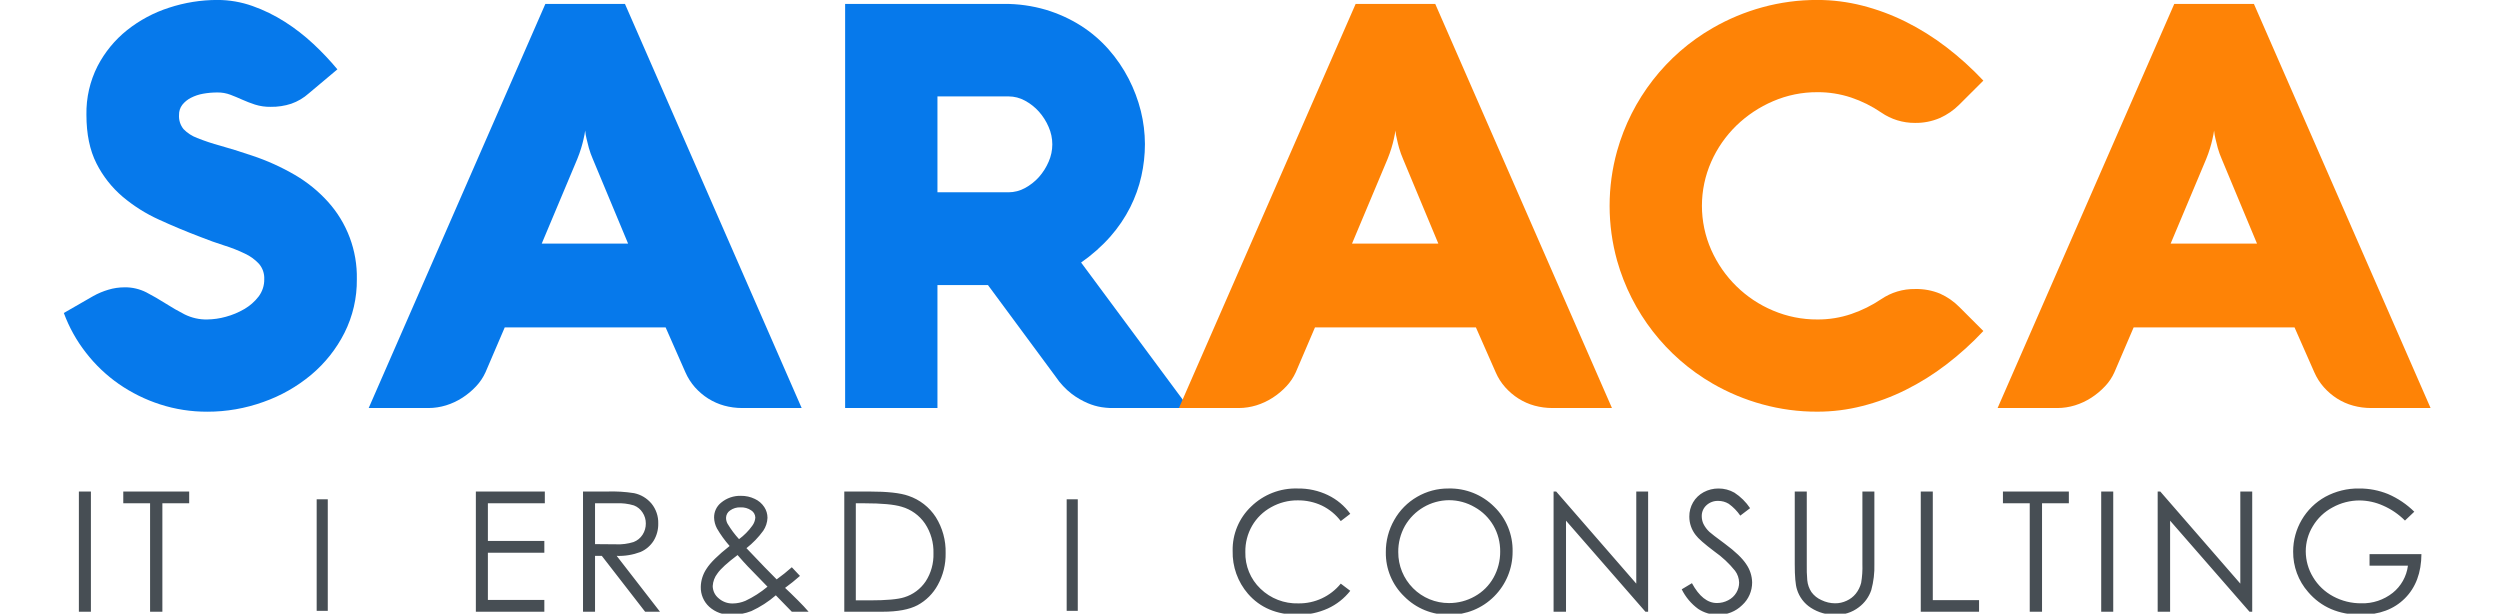<?xml version="1.0" encoding="UTF-8"?>
<svg xmlns="http://www.w3.org/2000/svg" xmlns:xlink="http://www.w3.org/1999/xlink" width="220px" height="54px" viewBox="0 0 220 54" version="1.1">
<g id="surface1">
<path style=" stroke:none;fill-rule:evenodd;fill:rgb(2.353%,47.451%,92.157%);fill-opacity:1;" d="M 20.273 8.336 C 20.621 8.469 20.969 8.613 21.316 8.77 C 21.684 8.934 22.055 9.078 22.438 9.203 C 22.887 9.344 23.355 9.41 23.828 9.402 C 24.438 9.41 25.047 9.32 25.629 9.129 C 26.199 8.93 26.727 8.617 27.18 8.211 L 29.691 6.102 C 29.035 5.312 28.328 4.566 27.578 3.867 C 26.805 3.145 25.965 2.492 25.07 1.922 C 24.176 1.352 23.223 0.883 22.227 0.531 C 21.23 0.176 20.188 -0.004 19.133 -0.004 C 17.684 -0.004 16.246 0.227 14.871 0.68 C 13.535 1.109 12.285 1.777 11.184 2.652 C 10.105 3.512 9.223 4.59 8.586 5.816 C 7.914 7.141 7.578 8.609 7.605 10.098 C 7.605 11.801 7.902 13.227 8.488 14.379 C 9.051 15.496 9.832 16.492 10.785 17.305 C 11.758 18.125 12.836 18.805 13.992 19.328 C 15.184 19.875 16.391 20.379 17.617 20.844 C 18.363 21.141 19.074 21.395 19.754 21.609 C 20.371 21.801 20.973 22.039 21.555 22.32 C 22.023 22.535 22.445 22.844 22.797 23.223 C 23.113 23.598 23.277 24.074 23.254 24.566 C 23.266 25.117 23.09 25.652 22.758 26.094 C 22.418 26.539 21.988 26.914 21.504 27.195 C 20.988 27.496 20.438 27.727 19.863 27.879 C 19.332 28.027 18.785 28.105 18.238 28.113 C 17.547 28.129 16.867 27.973 16.25 27.668 C 15.668 27.371 15.105 27.047 14.562 26.699 C 14.016 26.352 13.457 26.031 12.883 25.73 C 12.289 25.43 11.629 25.273 10.957 25.285 C 10.477 25.285 9.992 25.355 9.531 25.496 C 9.07 25.633 8.621 25.82 8.203 26.055 L 5.617 27.543 C 6.082 28.801 6.734 29.977 7.555 31.027 C 8.375 32.09 9.352 33.02 10.449 33.785 C 11.562 34.559 12.785 35.164 14.078 35.582 C 15.422 36.02 16.824 36.234 18.238 36.23 C 19.922 36.234 21.594 35.941 23.18 35.371 C 24.715 34.832 26.141 34.023 27.391 32.977 C 28.602 31.961 29.598 30.707 30.312 29.293 C 31.047 27.828 31.422 26.207 31.402 24.566 C 31.453 22.051 30.539 19.613 28.859 17.754 C 28.016 16.82 27.035 16.027 25.953 15.395 C 24.758 14.699 23.496 14.129 22.188 13.695 C 21.109 13.332 20.172 13.039 19.367 12.816 C 18.684 12.633 18.012 12.406 17.355 12.145 C 16.902 11.977 16.488 11.711 16.152 11.363 C 15.867 11.012 15.727 10.57 15.754 10.121 C 15.746 9.801 15.844 9.484 16.039 9.227 C 16.242 8.969 16.504 8.758 16.797 8.609 C 17.137 8.434 17.5 8.312 17.879 8.246 C 18.293 8.172 18.711 8.137 19.133 8.137 C 19.523 8.133 19.91 8.199 20.273 8.336 Z M 20.273 8.336 "/>
<path style=" stroke:none;fill-rule:evenodd;fill:rgb(2.353%,47.451%,92.157%);fill-opacity:1;" d="M 32.445 35.906 L 37.711 35.906 C 38.23 35.906 38.75 35.824 39.25 35.672 C 39.758 35.516 40.242 35.289 40.691 35 C 41.133 34.715 41.535 34.379 41.895 33.996 C 42.238 33.633 42.52 33.211 42.727 32.754 L 44.418 28.809 L 58.574 28.809 L 60.312 32.754 C 60.523 33.238 60.809 33.688 61.156 34.082 C 61.5 34.465 61.891 34.801 62.324 35.074 C 62.762 35.348 63.234 35.559 63.73 35.695 C 64.242 35.836 64.773 35.906 65.305 35.906 L 70.547 35.906 L 54.996 0.344 L 47.992 0.344 Z M 50.801 13.992 C 50.934 13.664 51.047 13.348 51.137 13.051 C 51.227 12.754 51.297 12.488 51.348 12.258 C 51.414 11.977 51.465 11.719 51.496 11.488 C 51.516 11.738 51.559 11.988 51.621 12.23 C 51.672 12.465 51.738 12.727 51.82 13.023 C 51.914 13.355 52.031 13.68 52.168 13.992 L 55.273 21.438 L 47.672 21.438 Z M 50.801 13.992 "/>
<path style=" stroke:none;fill-rule:evenodd;fill:rgb(2.353%,47.451%,92.157%);fill-opacity:1;" d="M 82.496 25.086 L 86.941 25.086 L 92.902 33.152 C 93.289 33.73 93.766 34.242 94.316 34.664 C 94.754 34.996 95.23 35.27 95.734 35.484 C 96.121 35.648 96.523 35.766 96.938 35.832 C 97.191 35.871 97.441 35.895 97.695 35.906 L 104.625 35.906 L 95.137 23.102 C 96.086 22.441 96.957 21.672 97.723 20.805 C 98.406 20.027 98.992 19.164 99.461 18.238 C 99.898 17.367 100.23 16.445 100.441 15.496 C 100.648 14.57 100.754 13.625 100.754 12.676 C 100.75 11.699 100.629 10.723 100.395 9.773 C 100.148 8.789 99.789 7.836 99.324 6.934 C 98.844 6.004 98.254 5.137 97.562 4.352 C 96.852 3.547 96.031 2.844 95.125 2.266 C 94.168 1.66 93.133 1.191 92.047 0.863 C 90.84 0.508 89.59 0.332 88.332 0.344 L 74.371 0.344 L 74.371 35.906 L 82.496 35.906 Z M 82.496 16.922 L 82.496 8.484 L 88.754 8.484 C 89.258 8.484 89.754 8.613 90.195 8.855 C 90.656 9.105 91.074 9.43 91.426 9.824 C 91.781 10.223 92.07 10.68 92.281 11.176 C 92.711 12.148 92.711 13.258 92.281 14.23 C 92.07 14.723 91.781 15.18 91.426 15.582 C 91.074 15.973 90.656 16.301 90.195 16.551 C 89.754 16.793 89.258 16.918 88.754 16.922 Z M 82.496 16.922 "/>
<path style=" stroke:none;fill-rule:evenodd;fill:rgb(99.608%,51.373%,2.353%);fill-opacity:1;" d="M 103.746 35.906 L 109.016 35.906 C 109.535 35.906 110.055 35.824 110.555 35.672 C 111.062 35.516 111.547 35.289 111.996 35 C 112.438 34.715 112.84 34.379 113.199 33.996 C 113.543 33.633 113.824 33.211 114.031 32.754 L 115.719 28.809 L 129.879 28.809 L 131.617 32.754 C 131.824 33.238 132.109 33.688 132.461 34.082 C 132.805 34.465 133.195 34.801 133.629 35.074 C 134.062 35.348 134.535 35.559 135.031 35.695 C 135.547 35.836 136.078 35.906 136.609 35.906 L 141.852 35.906 L 126.301 0.344 L 119.297 0.344 Z M 122.105 13.992 C 122.238 13.664 122.348 13.348 122.441 13.051 C 122.531 12.754 122.602 12.488 122.652 12.258 C 122.715 11.977 122.766 11.719 122.801 11.488 C 122.82 11.738 122.859 11.988 122.926 12.23 C 122.973 12.465 123.039 12.727 123.121 13.023 C 123.219 13.355 123.332 13.68 123.469 13.992 L 126.574 21.438 L 118.977 21.438 Z M 122.105 13.992 "/>
<path style=" stroke:none;fill-rule:evenodd;fill:rgb(99.608%,51.373%,2.353%);fill-opacity:1;" d="M 150.59 14.23 C 151.117 13.039 151.867 11.961 152.801 11.051 C 153.738 10.145 154.832 9.418 156.031 8.906 C 157.262 8.375 158.59 8.105 159.93 8.113 C 160.938 8.105 161.941 8.266 162.898 8.582 C 163.836 8.898 164.727 9.34 165.543 9.898 C 166.418 10.504 167.461 10.824 168.523 10.816 C 169.273 10.828 170.02 10.68 170.711 10.383 C 171.348 10.098 171.93 9.699 172.422 9.203 L 174.535 7.094 C 173.527 6.023 172.438 5.035 171.27 4.141 C 170.148 3.285 168.953 2.535 167.691 1.906 C 166.473 1.301 165.195 0.828 163.879 0.492 C 162.586 0.164 161.262 -0.004 159.93 -0.004 C 158.293 -0.008 156.664 0.207 155.086 0.641 C 153.559 1.059 152.09 1.672 150.715 2.465 C 146.609 4.828 143.59 8.715 142.305 13.285 C 141.426 16.441 141.426 19.781 142.305 22.938 C 143.598 27.508 146.613 31.391 150.715 33.758 C 152.086 34.551 153.559 35.164 155.086 35.582 C 156.664 36.016 158.293 36.234 159.93 36.227 C 161.262 36.227 162.59 36.062 163.879 35.73 C 165.195 35.398 166.477 34.922 167.691 34.316 C 168.953 33.688 170.148 32.941 171.27 32.082 C 172.438 31.191 173.531 30.203 174.535 29.129 L 172.426 27.02 C 171.938 26.527 171.367 26.129 170.734 25.844 C 170.035 25.555 169.281 25.414 168.523 25.434 C 167.465 25.418 166.422 25.73 165.543 26.328 C 164.73 26.875 163.848 27.312 162.922 27.629 C 161.957 27.957 160.949 28.121 159.93 28.113 C 158.59 28.121 157.266 27.855 156.031 27.332 C 153.605 26.316 151.66 24.406 150.59 21.996 C 149.496 19.523 149.496 16.703 150.59 14.23 Z M 150.59 14.23 "/>
<path style=" stroke:none;fill-rule:evenodd;fill:rgb(99.608%,51.373%,2.353%);fill-opacity:1;" d="M 175.789 35.906 L 181.055 35.906 C 181.574 35.906 182.094 35.824 182.594 35.672 C 183.102 35.516 183.586 35.289 184.035 35 C 184.477 34.715 184.879 34.379 185.238 33.996 C 185.586 33.633 185.867 33.211 186.07 32.754 L 187.762 28.809 L 201.918 28.809 L 203.656 32.754 C 203.867 33.238 204.152 33.688 204.504 34.082 C 204.844 34.465 205.238 34.801 205.668 35.074 C 206.105 35.352 206.578 35.559 207.074 35.695 C 207.586 35.836 208.117 35.906 208.652 35.906 L 213.891 35.906 L 198.344 0.344 L 191.336 0.344 Z M 194.145 13.992 C 194.277 13.664 194.391 13.348 194.48 13.051 C 194.57 12.754 194.641 12.488 194.691 12.258 C 194.758 11.977 194.809 11.719 194.84 11.488 C 194.859 11.738 194.902 11.988 194.965 12.23 C 195.016 12.465 195.082 12.727 195.164 13.023 C 195.258 13.355 195.375 13.68 195.512 13.992 L 198.617 21.438 L 191.016 21.438 Z M 194.145 13.992 "/>
<path style=" stroke:none;fill-rule:evenodd;fill:rgb(27.843%,30.588%,32.941%);fill-opacity:1;" d="M 6.941 53.832 L 8 53.832 L 8 43.254 L 6.941 43.254 Z M 13.207 44.289 L 13.207 53.832 L 14.289 53.832 L 14.289 44.289 L 16.648 44.289 L 16.648 43.254 L 10.848 43.254 L 10.848 44.289 Z M 41.875 53.832 L 47.902 53.832 L 47.902 52.797 L 42.934 52.797 L 42.934 48.641 L 47.902 48.641 L 47.902 47.605 L 42.934 47.605 L 42.934 44.289 L 47.945 44.289 L 47.945 43.254 L 41.875 43.254 Z M 51.305 53.832 L 52.363 53.832 L 52.363 48.918 L 52.961 48.918 L 56.77 53.832 L 58.078 53.832 L 54.27 48.918 C 54.98 48.945 55.691 48.828 56.355 48.578 C 56.836 48.375 57.242 48.027 57.52 47.586 C 57.797 47.129 57.938 46.602 57.926 46.066 C 57.945 45.434 57.734 44.812 57.336 44.32 C 56.941 43.848 56.402 43.523 55.801 43.398 C 55.012 43.273 54.211 43.227 53.414 43.254 L 51.305 43.254 Z M 54.23 44.289 C 54.754 44.262 55.281 44.324 55.785 44.477 C 56.098 44.598 56.363 44.816 56.543 45.098 C 56.734 45.383 56.836 45.723 56.832 46.066 C 56.836 46.414 56.738 46.758 56.547 47.055 C 56.359 47.348 56.082 47.574 55.754 47.699 C 55.25 47.855 54.719 47.926 54.188 47.898 L 52.363 47.883 L 52.363 44.289 Z M 68.344 50.984 L 67.293 49.918 L 65.688 48.238 C 66.25 47.797 66.75 47.281 67.168 46.703 C 67.395 46.367 67.523 45.973 67.539 45.57 C 67.539 45.23 67.441 44.898 67.254 44.617 C 67.047 44.305 66.758 44.055 66.418 43.902 C 66.039 43.719 65.629 43.629 65.207 43.633 C 64.57 43.613 63.945 43.828 63.453 44.238 C 63.059 44.555 62.832 45.039 62.84 45.547 C 62.848 45.879 62.934 46.203 63.09 46.5 C 63.41 47.051 63.785 47.57 64.207 48.047 C 63.18 48.859 62.5 49.527 62.168 50.059 C 61.855 50.527 61.68 51.078 61.668 51.645 C 61.652 52.309 61.922 52.945 62.41 53.395 C 62.949 53.879 63.652 54.133 64.375 54.098 C 64.973 54.102 65.566 53.992 66.125 53.773 C 66.902 53.414 67.625 52.949 68.273 52.387 L 69.68 53.832 L 71.156 53.832 C 70.891 53.523 70.578 53.188 70.211 52.824 C 69.75 52.363 69.375 52 69.086 51.734 C 69.539 51.406 69.977 51.051 70.398 50.68 L 69.68 49.918 C 69.254 50.297 68.809 50.652 68.348 50.984 Z M 64.035 46.109 C 63.941 45.945 63.891 45.758 63.891 45.566 C 63.898 45.309 64.027 45.066 64.246 44.922 C 64.512 44.73 64.836 44.633 65.16 44.648 C 65.5 44.633 65.832 44.723 66.109 44.914 C 66.328 45.051 66.461 45.289 66.469 45.547 C 66.449 45.809 66.355 46.062 66.195 46.273 C 65.871 46.723 65.48 47.117 65.035 47.445 C 64.656 47.031 64.324 46.586 64.035 46.105 Z M 65.871 49.91 L 67.539 51.629 C 66.945 52.125 66.289 52.547 65.59 52.875 C 65.238 53.023 64.863 53.102 64.484 53.105 C 64.023 53.117 63.574 52.949 63.23 52.641 C 62.91 52.379 62.723 51.984 62.719 51.57 C 62.742 51.168 62.887 50.777 63.137 50.461 C 63.414 50.059 64.004 49.523 64.906 48.844 C 65.258 49.254 65.582 49.609 65.867 49.91 Z M 77.668 53.832 C 78.988 53.832 80.012 53.641 80.742 53.258 C 81.5 52.848 82.117 52.23 82.527 51.473 C 83 50.617 83.234 49.652 83.215 48.676 C 83.246 47.555 82.941 46.449 82.348 45.504 C 81.781 44.625 80.93 43.965 79.941 43.633 C 79.227 43.379 78.078 43.254 76.492 43.254 L 74.297 43.254 L 74.297 53.832 Z M 75.312 44.289 L 76.062 44.289 C 77.582 44.289 78.676 44.391 79.336 44.59 C 80.18 44.828 80.91 45.355 81.402 46.078 C 81.914 46.852 82.172 47.766 82.145 48.691 C 82.172 49.566 81.934 50.43 81.461 51.16 C 81.012 51.828 80.348 52.324 79.582 52.559 C 79.016 52.742 78 52.832 76.535 52.832 L 75.312 52.832 Z M 116.867 43.574 C 116.031 43.172 115.113 42.973 114.188 42.988 C 112.668 42.941 111.195 43.512 110.102 44.574 C 109.035 45.586 108.441 47.004 108.473 48.48 C 108.441 49.863 108.918 51.203 109.82 52.25 C 110.891 53.48 112.352 54.098 114.203 54.098 C 115.113 54.109 116.016 53.922 116.848 53.547 C 117.621 53.195 118.297 52.66 118.824 51.992 L 117.988 51.359 C 117.078 52.477 115.707 53.117 114.266 53.098 C 113.023 53.137 111.812 52.672 110.918 51.805 C 110.039 50.965 109.559 49.789 109.59 48.574 C 109.578 47.766 109.781 46.973 110.184 46.27 C 110.582 45.582 111.16 45.02 111.855 44.637 C 112.57 44.234 113.383 44.023 114.203 44.031 C 114.938 44.023 115.664 44.18 116.328 44.492 C 116.98 44.809 117.551 45.277 117.988 45.855 L 118.824 45.215 C 118.316 44.512 117.645 43.949 116.863 43.574 Z M 124.703 43.723 C 123.863 44.207 123.164 44.914 122.691 45.762 C 122.199 46.625 121.945 47.598 121.953 48.59 C 121.93 50.059 122.516 51.469 123.574 52.488 C 124.621 53.547 126.059 54.129 127.551 54.098 C 129.023 54.109 130.441 53.531 131.484 52.484 C 132.531 51.441 133.117 50.02 133.109 48.539 C 133.141 47.055 132.555 45.621 131.488 44.59 C 130.422 43.527 128.965 42.949 127.461 42.988 C 126.492 42.98 125.543 43.234 124.703 43.723 Z M 129.773 44.629 C 130.461 45.012 131.031 45.574 131.426 46.258 C 131.824 46.949 132.023 47.738 132.016 48.535 C 132.023 49.34 131.82 50.137 131.426 50.84 C 131.043 51.523 130.477 52.09 129.789 52.473 C 129.098 52.867 128.309 53.074 127.508 53.07 C 126.324 53.074 125.184 52.605 124.348 51.762 C 123.508 50.918 123.039 49.777 123.047 48.586 C 123.035 47.777 123.242 46.98 123.637 46.273 C 124.441 44.887 125.91 44.031 127.508 44.016 C 128.305 44.016 129.086 44.227 129.773 44.629 Z M 137.809 53.832 L 137.809 45.82 L 144.797 53.832 L 145.035 53.832 L 145.035 43.254 L 143.992 43.254 L 143.992 51.359 L 136.945 43.254 L 136.715 43.254 L 136.715 53.832 Z M 149.438 53.582 C 149.957 53.926 150.566 54.105 151.188 54.098 C 151.98 54.113 152.746 53.809 153.312 53.25 C 153.875 52.738 154.191 52.012 154.188 51.25 C 154.176 50.684 154 50.129 153.676 49.66 C 153.336 49.133 152.707 48.531 151.793 47.855 C 151.02 47.285 150.562 46.934 150.422 46.801 C 150.207 46.598 150.027 46.359 149.898 46.094 C 149.801 45.883 149.754 45.656 149.754 45.426 C 149.746 45.062 149.895 44.715 150.16 44.469 C 150.445 44.203 150.82 44.066 151.207 44.078 C 151.531 44.078 151.848 44.164 152.125 44.332 C 152.523 44.617 152.867 44.969 153.145 45.375 L 154.008 44.719 C 153.645 44.176 153.176 43.711 152.629 43.355 C 152.203 43.113 151.719 42.984 151.227 42.988 C 150.773 42.984 150.324 43.098 149.922 43.312 C 149.535 43.52 149.211 43.828 148.988 44.211 C 148.77 44.59 148.652 45.027 148.66 45.469 C 148.66 46.055 148.859 46.625 149.223 47.086 C 149.438 47.383 149.984 47.863 150.871 48.531 C 151.551 49.008 152.164 49.578 152.684 50.227 C 152.91 50.527 153.035 50.895 153.043 51.27 C 153.043 51.582 152.957 51.887 152.797 52.156 C 152.629 52.438 152.383 52.668 152.086 52.82 C 151.777 52.984 151.434 53.07 151.086 53.066 C 150.254 53.066 149.523 52.484 148.891 51.32 L 147.992 51.859 C 148.328 52.543 148.824 53.133 149.438 53.582 Z M 157.938 49.641 C 157.938 50.715 158 51.457 158.133 51.867 C 158.336 52.535 158.77 53.109 159.355 53.484 C 160.008 53.906 160.773 54.121 161.551 54.098 C 162.273 54.117 162.984 53.891 163.562 53.449 C 164.078 53.07 164.465 52.539 164.672 51.93 C 164.875 51.184 164.969 50.41 164.945 49.637 L 164.945 43.254 L 163.891 43.254 L 163.891 49.641 C 163.91 50.191 163.875 50.746 163.781 51.293 C 163.691 51.641 163.531 51.969 163.305 52.25 C 163.09 52.516 162.812 52.727 162.5 52.867 C 162.184 53.016 161.84 53.094 161.492 53.09 C 161.074 53.09 160.664 52.992 160.289 52.809 C 159.938 52.656 159.633 52.414 159.406 52.102 C 159.199 51.789 159.074 51.43 159.039 51.055 C 159 50.586 158.984 50.113 158.996 49.641 L 158.996 43.254 L 157.938 43.254 Z M 169.027 53.832 L 174.156 53.832 L 174.156 52.809 L 170.086 52.809 L 170.086 43.254 L 169.027 43.254 Z M 178.617 44.289 L 178.617 53.832 L 179.699 53.832 L 179.699 44.289 L 182.059 44.289 L 182.059 43.254 L 176.258 43.254 L 176.258 44.289 L 178.621 44.289 Z M 184.906 53.832 L 185.965 53.832 L 185.965 43.254 L 184.906 43.254 Z M 190.969 53.832 L 190.969 45.82 L 197.957 53.832 L 198.195 53.832 L 198.195 43.254 L 197.148 43.254 L 197.148 51.359 L 190.105 43.254 L 189.875 43.254 L 189.875 53.832 Z M 210.141 43.473 C 209.336 43.148 208.473 42.98 207.605 42.988 C 206.566 42.969 205.543 43.223 204.625 43.719 C 202.879 44.688 201.793 46.535 201.797 48.539 C 201.785 49.848 202.254 51.117 203.117 52.098 C 204.258 53.43 205.809 54.098 207.766 54.098 C 209.379 54.098 210.664 53.617 211.629 52.656 C 212.59 51.695 213.074 50.395 213.086 48.762 L 208.52 48.762 L 208.52 49.781 L 211.898 49.781 C 211.777 50.723 211.297 51.582 210.559 52.172 C 209.773 52.793 208.793 53.121 207.793 53.09 C 206.93 53.098 206.078 52.887 205.316 52.477 C 204.586 52.086 203.973 51.504 203.547 50.789 C 203.129 50.105 202.91 49.32 202.906 48.52 C 202.906 47.738 203.121 46.973 203.527 46.309 C 203.945 45.605 204.547 45.031 205.273 44.648 C 205.996 44.25 206.812 44.039 207.645 44.039 C 208.352 44.047 209.051 44.199 209.699 44.488 C 210.422 44.801 211.078 45.25 211.637 45.809 L 212.457 45.031 C 211.789 44.371 211.004 43.844 210.141 43.473 Z M 210.141 43.473 "/>
<path style=" stroke:none;fill-rule:nonzero;fill:rgb(27.843%,30.588%,32.941%);fill-opacity:1;" d="M 93.867 43.938 L 94.844 43.938 L 94.844 53.754 L 93.867 53.754 Z M 93.867 43.938 "/>
<path style=" stroke:none;fill-rule:nonzero;fill:rgb(27.843%,30.588%,32.941%);fill-opacity:1;" d="M 27.867 43.938 L 28.844 43.938 L 28.844 53.754 L 27.867 53.754 Z M 27.867 43.938 "/>
</g>
</svg>
